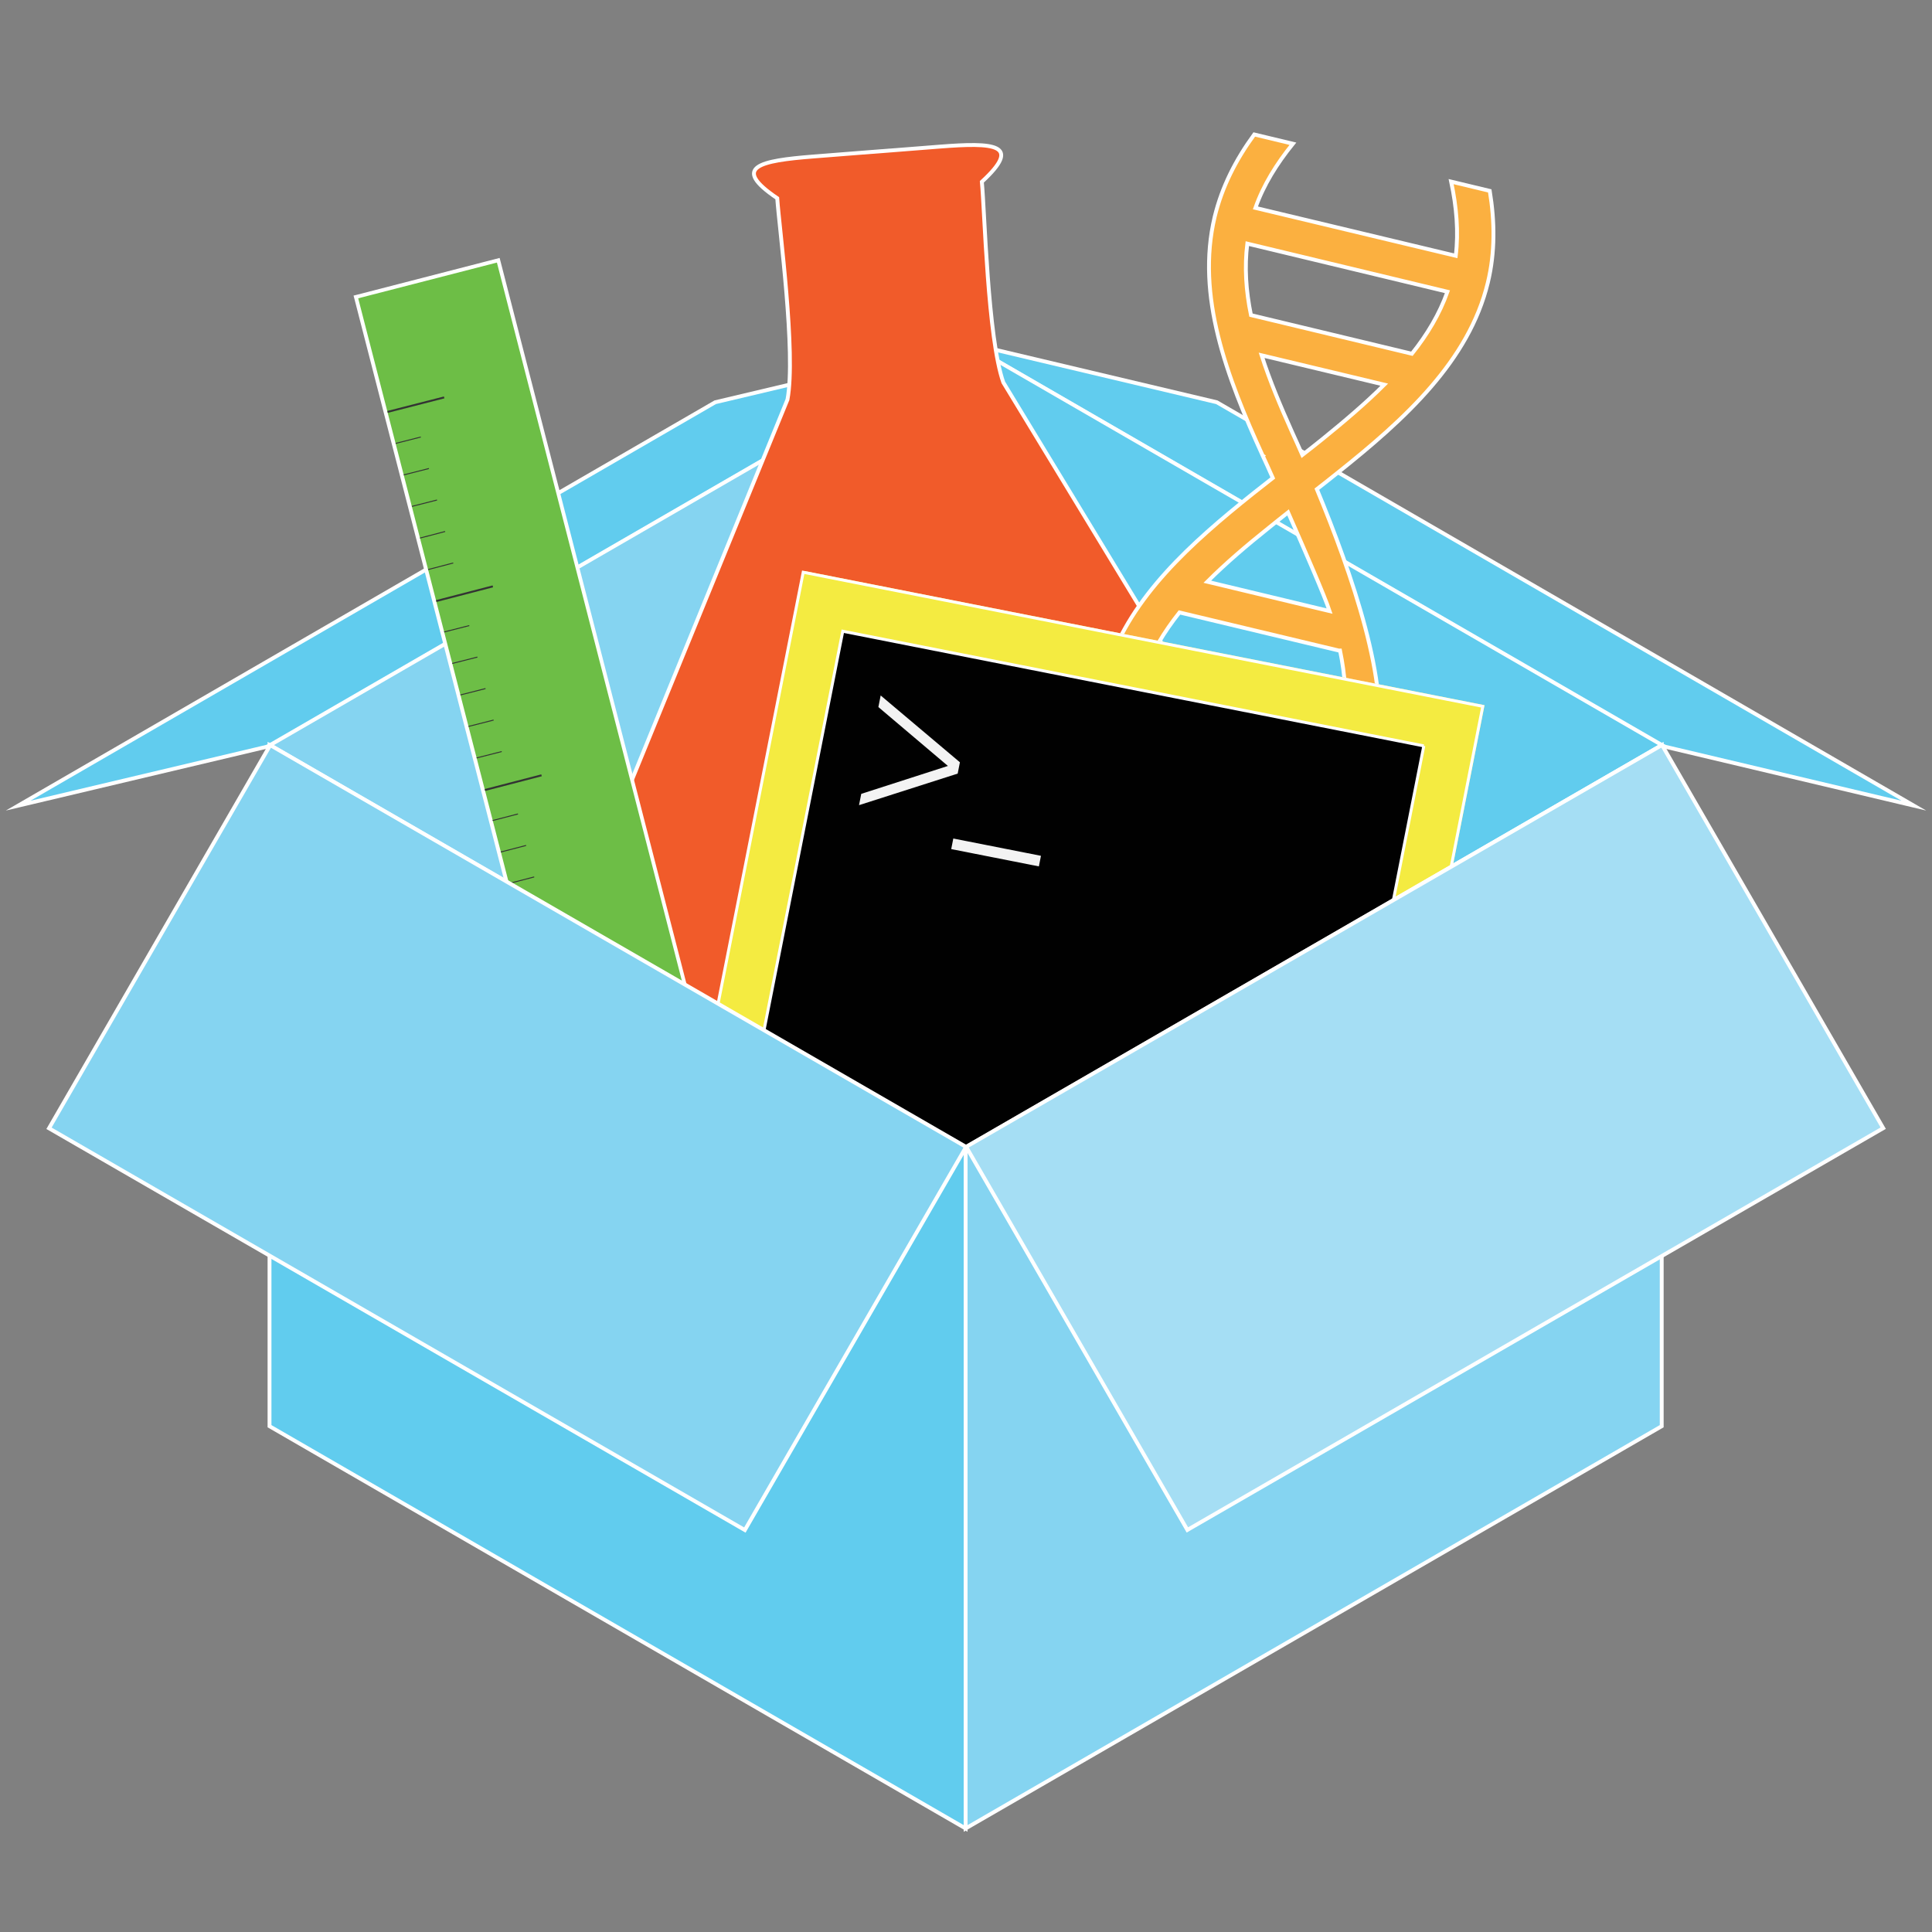 <?xml version="1.0" encoding="utf-8"?>
<!-- Generator: Adobe Illustrator 18.0.0, SVG Export Plug-In . SVG Version: 6.00 Build 0)  -->
<!DOCTYPE svg PUBLIC "-//W3C//DTD SVG 1.1//EN" "http://www.w3.org/Graphics/SVG/1.1/DTD/svg11.dtd">
<svg version="1.1" id="Layer_1" xmlns="http://www.w3.org/2000/svg" xmlns:xlink="http://www.w3.org/1999/xlink" x="0px" y="0px"
	 viewBox="0 0 1000 1000" style="enable-background:new 0 0 1000 1000;" xml:space="preserve">
<rect x="0" y="0" width="1000" height="1000" fill="#808080" stroke="none"/>
<symbol  id="New_Symbol" viewBox="-236 -205 471 408">
	<g>
		<polygon style="fill:#010101;" points="-217,-186 -217,186 218,186 218,-186 		"/>
		<path style="fill:#F4EB41;" d="M201,169v-338h-401v338H201 M235,203h-34h-401h-34v-33.5v-338V-203h34h401h34v34.5v338V203L235,203
			z"/>
	</g>
	<g>
		<polygon style="fill:#010101;stroke:#FFFFFF;stroke-width:2;stroke-miterlimit:10;" points="-218,-187 -218,185 217,185 217,-187 
					"/>
		<path style="fill:#F4EB41;stroke:#FFFFFF;stroke-width:2;stroke-miterlimit:10;" d="M200,168v-338h-401v338H200 M234,202h-33h-401
			h-35v-32.5v-338V-204h35h401h33v35.5v338V202L234,202z"/>
	</g>
	<g>
		<path style="fill:#F3F3F3;" d="M-167.4,122.3v8l61.4-34v-7.8l-61.4-33.9v7.8l53.9,29.9L-167.4,122.3z"/>
		<path style="fill:#F3F3F3;" d="M-100.4,44.8h60.5v-7.3h-60.5V44.8z"/>
	</g>
	<polygon style="display:none;fill:none;" points="-236,203 235,203 235,-205 -236,-205 	"/>
</symbol>
<g>
	<polygon style="fill:#61CCEE;stroke:#FFFFFF;stroke-width:2;stroke-miterlimit:10;" points="9.4,417 370.2,208.2 500.2,177.4 
		139.4,386.2 	"/>
	<polygon style="fill:#85D4F1;stroke:#FFFFFF;stroke-width:2;stroke-miterlimit:10;" points="500,177.4 500,593.9 139.7,385.7 	"/>
	<polygon style="fill:#61CCEE;stroke:#FFFFFF;stroke-width:2;stroke-miterlimit:10;" points="990.6,417 629.8,208.2 499.8,177.4 
		860.6,386.2 	"/>
	<polygon style="fill:#61CCEE;stroke:#FFFFFF;stroke-width:2;stroke-miterlimit:10;" points="860.3,385.7 500,593.9 500,177.4 	"/>
	<g id="svg_1_3_">
		<g>
			<path style="fill:#F15B2A;stroke:#FFFFFF;stroke-width:2;stroke-miterlimit:10;" d="M460.6,77.9c0,0-33.9,2.7,25.7-2
				c28.1-2.2,43.2-1.4,21.9,18.2c1.5,15.3,3,80.8,11.1,103.8l141,232.2c28,68.4-62.7,107-168.5,115.4l-2.5,0.2
				c-105.8,8.3-201.4-15.5-184.5-87.5l102.8-251.4c4.5-24-4.3-88.9-5.3-104.2C378.3,86.4,393,83.2,421.1,81c59.6-4.7,25.7-2,25.7-2"
				/>
		</g>
	</g>
	<path style="fill:#FBB040;stroke:#FFFFFF;stroke-width:2;stroke-miterlimit:10;" d="M653.6,235.9c0.3-0.2,0.6-0.4,0.8-0.7
		C654.2,235.5,653.9,235.7,653.6,235.9c1.2,2.5,3,6.6,5.2,11.5c-3.4,2.7-6.9,5.4-10.3,8.1c-32.3,25.8-62.8,53.3-74.9,89.2
		c-1,3-1.9,6-2.6,9.1c-0.7,3.1-1.1,6.2-1.5,9.3c-5.5,37.6,9.1,76,26.3,113.7c0,0,0,0,0,0c1.2,2.6,3.1,6.8,5.4,11.9
		c-38.7,30.3-77.3,62.1-87.9,106.4c-3.7,15.5-3.8,31.2-1.7,46.9l19.8,4.7c-2.4-12.9-3.2-25.5-1.5-38l103.7,24.8
		c-4.4,11.8-11.4,22.6-20.1,32.8l20.2,4.8c9.8-12.9,17.3-26.8,21-42.5c7.7-32.1-12.6-90.8-30.7-134.1
		c38.9-30.4,77.7-62.3,88.3-106.8c7.7-32.2-12.7-91.1-30.7-134.5c3.5-2.7,7-5.5,10.5-8.3c35.2-28,68.2-58.1,78-98.6
		c3.8-15.7,3.6-31.6,1-47.5l-20-4.8c2.8,13.1,3.9,25.9,2.4,38.4l-103.7-24.8c4.2-11.9,11-22.8,19.4-33.2l-20-4.8
		c-9.5,13-16.7,27-20.5,42.7C619,153.1,634.9,194.9,653.6,235.9z M638.1,615.4l-103.8-24.8c4.1-11.5,10.5-22.2,18.6-32.3
		c0.4,0.2,0.8,0.4,1.2,0.6l82.1,19.7C638.8,591,639.7,603.3,638.1,615.4z M630.7,557.7l-63.5-15.2c12.4-12.4,26.8-24.1,41.9-36
		C618,526.5,628.1,549.8,630.7,557.7z M616.4,476.8c-1.9-4.3-3.7-8.3-5.4-12c-6.1-13.4-11.6-26.7-15.9-39.6l63.5,15.2
		C646.2,452.9,631.6,464.8,616.4,476.8z M672.9,424.7c-0.4-0.2-0.8-0.5-1.3-0.6l-82-19.6c-2.6-12.6-3.5-24.9-1.9-37l103.8,24.8
		C687.3,403.9,681,414.6,672.9,424.7z M693.6,336.7c2.6,12.7,3.6,25.1,2,37.2L592,349.1c4.1-11.5,10.5-22,18.5-32.1l82,19.6
		C692.9,336.8,693.2,336.7,693.6,336.7z M624.9,301.1c9.6-9.6,20.4-18.8,31.8-27.9c3.3-2.7,6.6-5.3,10-8c8.8,20,18.9,43.2,21.5,51.1
		L624.9,301.1z M684.1,227.6c-3.3,2.6-6.6,5.3-10,7.9c-1.8-4.2-3.6-8-5.2-11.6c-6.1-13.6-11.7-26.9-15.9-40l63.5,15.2
		C706.7,208.9,695.7,218.2,684.1,227.6z M749.2,151c-4.1,11.5-10.4,22.1-18.4,32.1l-83.3-20c-2.6-12.6-3.4-24.9-1.9-37L749.2,151z"
		/>
	
		<use xlink:href="#New_Symbol"  width="471" height="408" id="XMLID_1_" x="-236" y="-205" transform="matrix(0.75 0.148 0.148 -0.75 562.096 482.474)" style="overflow:visible;"/>
	<polygon style="fill:#85D4F1;stroke:#FFFFFF;stroke-width:2;stroke-miterlimit:10;" points="499.8,593.9 499.8,946.4 860.1,738.2 
		860.1,385.7 	"/>
	<line style="fill:none;" x1="500.1" y1="176.4" x2="500.1" y2="176.4"/>
	<g>
		<g>
			
				<rect x="270.4" y="133.1" transform="matrix(-0.968 0.249 -0.249 -0.968 727.711 874.951)" style="fill:#6DBE46;" width="76.1" height="700.8"/>
			<path style="fill:#FFFFFF;" d="M257.2,135.9l174.3,676.8l-71.7,18.5L185.4,154.4L257.2,135.9 M258.6,133.5l-1.9,0.5l-71.7,18.5
				L183,153l0.5,1.9l174.3,676.8l0.5,1.9l1.9-0.5l71.7-18.5l1.9-0.5l-0.5-1.9L259.1,135.4L258.6,133.5L258.6,133.5z"/>
		</g>
		<line style="fill:none;stroke:#333333;stroke-miterlimit:10;" x1="200.6" y1="213.2" x2="229.9" y2="205.7"/>
		<line style="fill:none;stroke:#333333;stroke-width:0.5;stroke-miterlimit:10;" x1="204.8" y1="229.5" x2="217.8" y2="226.2"/>
		<line style="fill:none;stroke:#333333;stroke-width:0.5;stroke-miterlimit:10;" x1="209" y1="245.8" x2="222" y2="242.5"/>
		<line style="fill:none;stroke:#333333;stroke-width:0.5;stroke-miterlimit:10;" x1="213.2" y1="262.1" x2="226.2" y2="258.8"/>
		<line style="fill:none;stroke:#333333;stroke-width:0.5;stroke-miterlimit:10;" x1="217.4" y1="278.5" x2="230.4" y2="275.1"/>
		<line style="fill:none;stroke:#333333;stroke-width:0.5;stroke-miterlimit:10;" x1="221.6" y1="294.8" x2="234.6" y2="291.4"/>
		<line style="fill:none;stroke:#333333;stroke-width:0.5;stroke-miterlimit:10;" x1="229.9" y1="327.1" x2="242.9" y2="323.8"/>
		<line style="fill:none;stroke:#333333;stroke-width:0.5;stroke-miterlimit:10;" x1="234.1" y1="343.4" x2="247.1" y2="340.1"/>
		<line style="fill:none;stroke:#333333;stroke-width:0.5;stroke-miterlimit:10;" x1="238.3" y1="359.7" x2="251.3" y2="356.4"/>
		<line style="fill:none;stroke:#333333;stroke-width:0.5;stroke-miterlimit:10;" x1="242.5" y1="376" x2="255.5" y2="372.7"/>
		<line style="fill:none;stroke:#333333;stroke-width:0.5;stroke-miterlimit:10;" x1="246.7" y1="392.3" x2="259.7" y2="389"/>
		<line style="fill:none;stroke:#333333;stroke-width:0.5;stroke-miterlimit:10;" x1="255" y1="424.7" x2="268.1" y2="421.3"/>
		<line style="fill:none;stroke:#333333;stroke-width:0.5;stroke-miterlimit:10;" x1="259.2" y1="441" x2="272.3" y2="437.6"/>
		<line style="fill:none;stroke:#333333;stroke-width:0.5;stroke-miterlimit:10;" x1="263.4" y1="457.3" x2="276.5" y2="453.9"/>
		<line style="fill:none;stroke:#333333;stroke-width:0.5;stroke-miterlimit:10;" x1="267.6" y1="473.6" x2="280.7" y2="470.2"/>
		<line style="fill:none;stroke:#333333;stroke-width:0.5;stroke-miterlimit:10;" x1="271.8" y1="489.9" x2="284.9" y2="486.5"/>
		<line style="fill:none;stroke:#333333;stroke-width:0.5;stroke-miterlimit:10;" x1="280.1" y1="522.3" x2="293.2" y2="518.9"/>
		<line style="fill:none;stroke:#333333;stroke-width:0.5;stroke-miterlimit:10;" x1="284.3" y1="538.6" x2="297.4" y2="535.2"/>
		<line style="fill:none;stroke:#333333;stroke-width:0.5;stroke-miterlimit:10;" x1="288.5" y1="554.9" x2="301.6" y2="551.5"/>
		<line style="fill:none;stroke:#333333;stroke-width:0.5;stroke-miterlimit:10;" x1="292.7" y1="571.2" x2="305.8" y2="567.8"/>
		<line style="fill:none;stroke:#333333;stroke-width:0.5;stroke-miterlimit:10;" x1="296.9" y1="587.5" x2="310" y2="584.1"/>
		<line style="fill:none;stroke:#333333;stroke-width:0.5;stroke-miterlimit:10;" x1="305.3" y1="619.8" x2="318.3" y2="616.5"/>
		<line style="fill:none;stroke:#333333;stroke-width:0.5;stroke-miterlimit:10;" x1="309.5" y1="636.1" x2="322.5" y2="632.8"/>
		<line style="fill:none;stroke:#333333;stroke-width:0.5;stroke-miterlimit:10;" x1="313.7" y1="652.4" x2="326.7" y2="649.1"/>
		<line style="fill:none;stroke:#333333;stroke-width:0.5;stroke-miterlimit:10;" x1="317.9" y1="668.8" x2="330.9" y2="665.4"/>
		<line style="fill:none;stroke:#333333;stroke-width:0.5;stroke-miterlimit:10;" x1="322.1" y1="685.1" x2="335.1" y2="681.7"/>
		<line style="fill:none;stroke:#333333;stroke-width:0.5;stroke-miterlimit:10;" x1="330.4" y1="717.4" x2="343.4" y2="714.1"/>
		<line style="fill:none;stroke:#333333;stroke-width:0.5;stroke-miterlimit:10;" x1="334.6" y1="733.7" x2="347.6" y2="730.4"/>
		<line style="fill:none;stroke:#333333;stroke-width:0.5;stroke-miterlimit:10;" x1="338.8" y1="750" x2="351.8" y2="746.7"/>
		<line style="fill:none;stroke:#333333;stroke-width:0.5;stroke-miterlimit:10;" x1="343" y1="766.3" x2="356" y2="763"/>
		<line style="fill:none;stroke:#333333;stroke-width:0.5;stroke-miterlimit:10;" x1="347.2" y1="782.6" x2="360.2" y2="779.3"/>
		<line style="fill:none;stroke:#333333;stroke-miterlimit:10;" x1="225.8" y1="311.1" x2="255.1" y2="303.5"/>
		<line style="fill:none;stroke:#333333;stroke-miterlimit:10;" x1="251" y1="408.9" x2="280.3" y2="401.3"/>
		<line style="fill:none;stroke:#333333;stroke-miterlimit:10;" x1="276.1" y1="506.7" x2="305.5" y2="499.2"/>
		<line style="fill:none;stroke:#333333;stroke-miterlimit:10;" x1="301.3" y1="604.6" x2="330.7" y2="597"/>
		<line style="fill:none;stroke:#333333;stroke-miterlimit:10;" x1="326.5" y1="702.4" x2="355.9" y2="694.8"/>
		<line style="fill:none;stroke:#333333;stroke-miterlimit:10;" x1="351.7" y1="800.2" x2="381.1" y2="792.7"/>
		<g>
			<path style="fill:none;" d="M241.8,185.2l6.5-1.7c1.8-0.5,3.5-0.2,5.1,0.7c1.6,1,2.6,2.3,3.1,4.1l4.2,16.3
				c0.5,1.8,0.2,3.5-0.7,5.1c-0.9,1.6-2.3,2.7-4.1,3.1l-6.5,1.7c-1.8,0.5-3.5,0.2-5.1-0.7c-1.6-1-2.6-2.3-3.1-4.1l-4.2-16.3
				c-0.5-1.8-0.2-3.5,0.7-5.1C238.7,186.6,240.1,185.6,241.8,185.2z M249.9,189.4c-0.9-1.7-2.2-2.3-3.9-1.9
				c-0.9,0.2-1.6,0.7-2.1,1.6c-0.5,0.8-0.6,1.6-0.4,2.5l2.9,11.1L249.9,189.4z M247.9,208.5c0.4,0.9,0.9,1.5,1.6,1.8
				s1.4,0.4,2.3,0.1c0.9-0.2,1.6-0.8,2.1-1.6c0.5-0.8,0.6-1.6,0.4-2.5l-2.9-11.1L247.9,208.5z"/>
		</g>
		<g>
			<path style="fill:none;" d="M274.5,312l-5.9-22.8l-3.3,0.8l-0.8-3.2l5.7-5l3.3-0.8l7.6,29.3L274.5,312z"/>
		</g>
		<g>
			<path style="fill:none;" d="M299.6,409.5l-5.9-22.8l-3.3,0.8l-0.8-3.2l5.7-5l3.3-0.8l7.6,29.3L299.6,409.5z"/>
		</g>
		<g>
			<path style="fill:none;" d="M317.2,477.6l6.5-1.7c1.8-0.5,3.5-0.2,5.1,0.7c1.6,1,2.6,2.3,3.1,4.1l4.2,16.3
				c0.5,1.8,0.2,3.5-0.7,5.1c-0.9,1.6-2.3,2.7-4.1,3.1l-6.5,1.7c-1.8,0.5-3.5,0.2-5.1-0.7c-1.6-0.9-2.6-2.3-3.1-4.1l-4.2-16.3
				c-0.5-1.8-0.2-3.5,0.7-5.1C314,479.1,315.4,478.1,317.2,477.6z M325.2,481.9c-0.9-1.7-2.2-2.3-3.9-1.9c-0.9,0.2-1.6,0.7-2.1,1.6
				c-0.5,0.8-0.6,1.6-0.4,2.5l2.9,11.1L325.2,481.9z M323.2,501c0.4,0.9,0.9,1.5,1.6,1.8c0.7,0.3,1.4,0.4,2.3,0.1
				c0.9-0.2,1.6-0.8,2.1-1.6c0.5-0.8,0.6-1.6,0.4-2.5l-2.9-11.1L323.2,501z"/>
		</g>
		<g>
			<path style="fill:none;" d="M349.8,604.5l-5.9-22.8l-3.3,0.8l-0.8-3.2l5.7-5l3.3-0.8l7.6,29.3L349.8,604.5z"/>
		</g>
	</g>
	<g>
		<path style="fill:#010101;" d="M381.7,598.8L381.7,598.8l-3.1,4.2l-1.8-2.1l3.9-5.2l2.7-1.3l11.3,23.7l-3.1,1.5L381.7,598.8z"/>
	</g>
	<g>
		<path style="fill:#010101;" d="M424.9,689.8L424.9,689.8l-3.1,4.2l-1.8-2.1l3.9-5.2l2.7-1.3l11.3,23.7l-3.1,1.5L424.9,689.8z"/>
	</g>
	<polygon style="fill:#61CCEE;stroke:#FFFFFF;stroke-width:2;stroke-miterlimit:10;" points="139.5,385.7 139.5,738.2 499.8,946.4 
		499.8,593.9 	"/>
	
		<rect x="54.8" y="474.3" transform="matrix(-0.866 -0.5 0.5 -0.866 195.839 1230.09)" style="fill:#85D4F1;stroke:#FFFFFF;stroke-width:2;stroke-miterlimit:10;" width="415.9" height="229"/>
	
		<rect x="529.5" y="474.3" transform="matrix(0.866 -0.5 0.5 0.866 -195.612 447.58)" style="fill:#A5DEF4;stroke:#FFFFFF;stroke-width:2;stroke-miterlimit:10;" width="415.9" height="229"/>
</g>
<g>
</g>
<g>
</g>
<g>
</g>
<g>
</g>
<g>
</g>
<g>
</g>
<g>
</g>
<g>
</g>
<g>
</g>
</svg>
